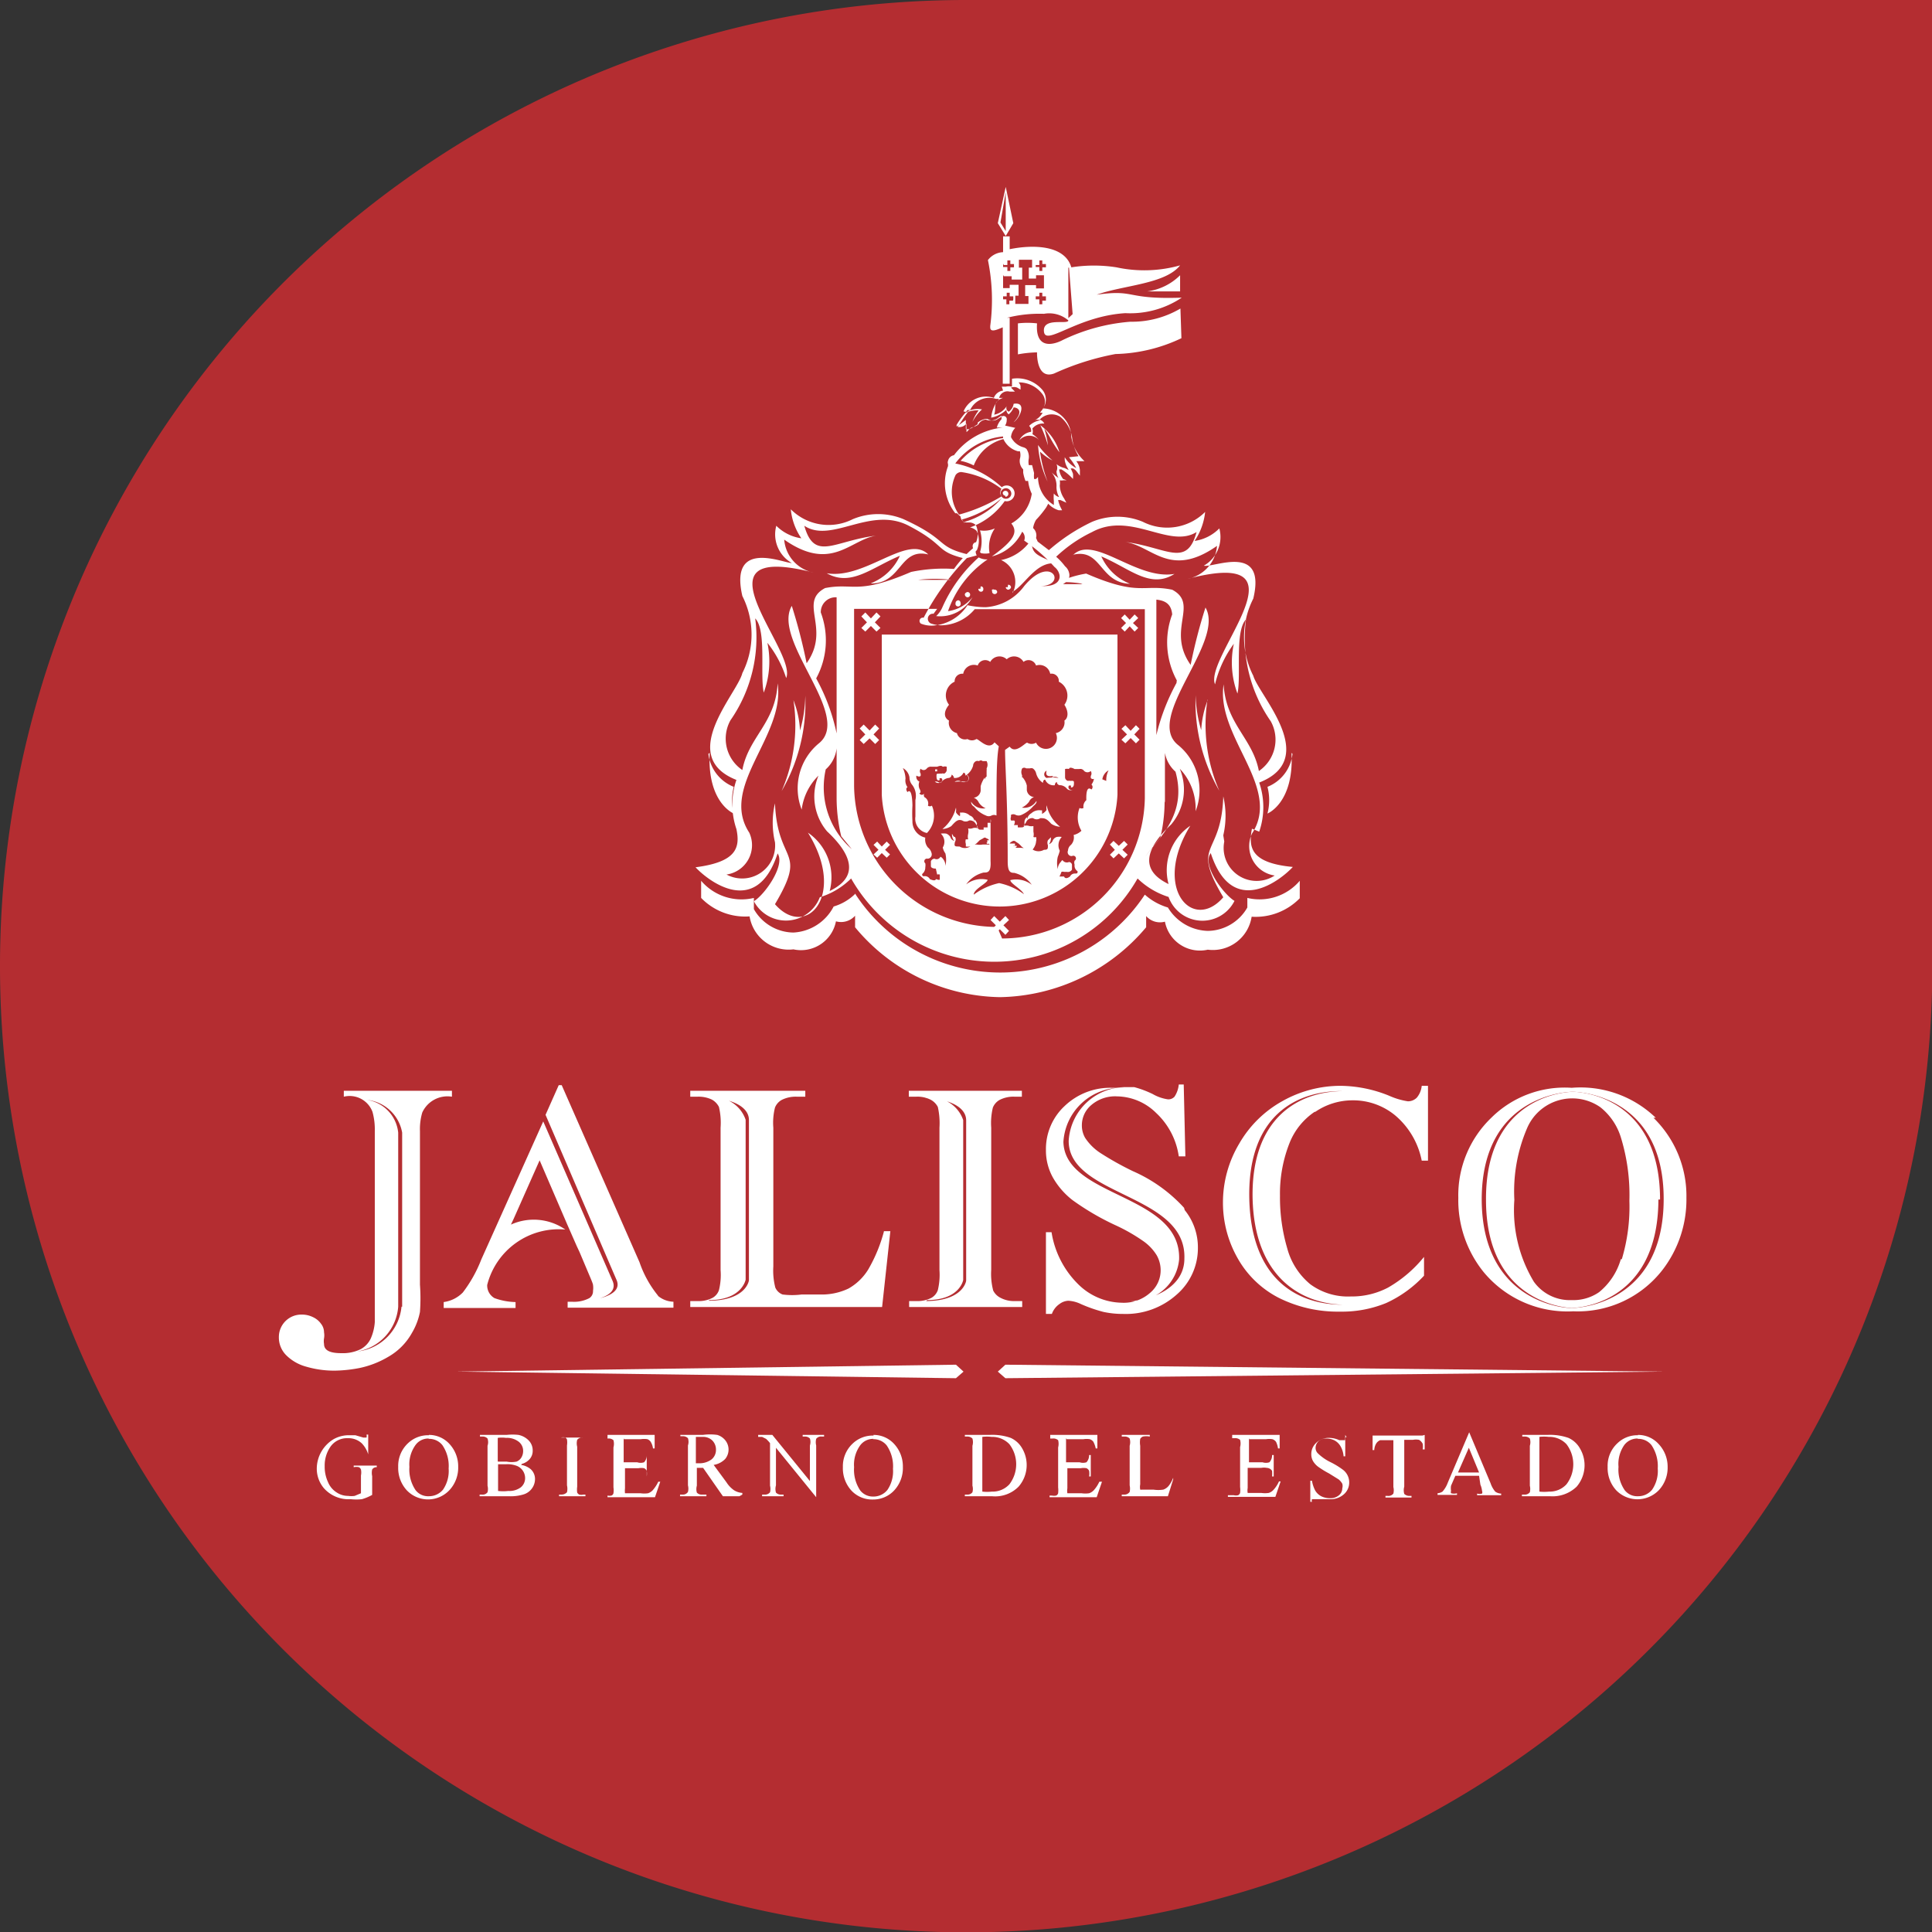 <svg id="Layer_1" data-name="Layer 1" xmlns="http://www.w3.org/2000/svg" viewBox="0 0 58.61 58.61"><rect x="0" y="0" width="58.61" height="58.61" fill="#333333" stroke="none"/><defs><style>.cls-1{fill:#b42d31;}.cls-2{fill:#fff;}</style></defs><title>jal00</title><path class="cls-1" d="M332.88,61.47a29.31,29.31,0,1,0,29.31,29.31V61.47H332.88Z" transform="translate(-303.57 -61.47)"/><polygon class="cls-2" points="29 41.81 13.84 41.61 29 41.4 29.23 41.61 29 41.81"/><polygon class="cls-2" points="30.5 41.4 50.49 41.61 30.5 41.81 30.27 41.61 30.5 41.4"/><path class="cls-2" d="M314.74,105l0,0.59h0a0.84,0.84,0,0,0-.19-0.33,0.59,0.59,0,0,0-.43-0.16,0.61,0.61,0,0,0-.54.28,1,1,0,0,0-.16.57,1.1,1.1,0,0,0,.1.48,0.67,0.67,0,0,0,.27.32,0.62,0.62,0,0,0,.34.1,0.72,0.72,0,0,0,.2,0l0.19-.08v-0.54a0.45,0.45,0,0,0,0-.18,0.13,0.13,0,0,0-.06-0.07,0.36,0.36,0,0,0-.16,0v-0.05H315v0.05h0a0.15,0.15,0,0,0-.14.07,0.47,0.47,0,0,0,0,.2v0.57a1.5,1.5,0,0,1-.31.13,1.54,1.54,0,0,1-.34,0,1,1,0,0,1-.82-0.34,0.92,0.92,0,0,1-.21-0.6,1.05,1.05,0,0,1,.51-0.88,0.93,0.93,0,0,1,.48-0.12l0.18,0,0.24,0.07,0.1,0a0.05,0.05,0,0,0,0,0,0.24,0.24,0,0,0,0-.09h0.05Z" transform="translate(-303.57 -61.47)"/><path class="cls-2" d="M316.58,105a0.84,0.84,0,0,1,.63.28,1,1,0,0,1,.26.69,1,1,0,0,1-.27.71,0.89,0.89,0,0,1-1.29,0,1,1,0,0,1-.26-0.71,0.94,0.94,0,0,1,.3-0.72,0.88,0.88,0,0,1,.63-0.24m0,0.1a0.48,0.48,0,0,0-.4.19,1,1,0,0,0-.19.67,1.12,1.12,0,0,0,.19.71,0.48,0.48,0,0,0,.4.18,0.55,0.55,0,0,0,.43-0.2,1,1,0,0,0,.17-0.64,1.12,1.12,0,0,0-.19-0.71,0.51,0.51,0,0,0-.42-0.19" transform="translate(-303.57 -61.47)"/><path class="cls-2" d="M319.38,105.91a0.6,0.6,0,0,1,.29.13,0.4,0.4,0,0,1,.13.31,0.48,0.48,0,0,1-.09.27,0.49,0.49,0,0,1-.24.18,1.33,1.33,0,0,1-.47.06h-0.88v-0.05h0.07a0.18,0.18,0,0,0,.17-0.07,0.41,0.41,0,0,0,0-.2v-1.21a0.34,0.34,0,0,0,0-.22,0.2,0.2,0,0,0-.16-0.06h-0.07V105h0.81a1.59,1.59,0,0,1,.36,0,0.6,0.6,0,0,1,.32.18,0.43,0.43,0,0,1,.11.29,0.38,0.38,0,0,1-.08.25,0.48,0.48,0,0,1-.25.16m-0.72-.07,0.12,0h0.14a0.78,0.78,0,0,0,.3,0,0.3,0.3,0,0,0,.15-0.13,0.38,0.38,0,0,0,.05-0.19,0.35,0.35,0,0,0-.13-0.28,0.58,0.58,0,0,0-.39-0.12,0.91,0.91,0,0,0-.25,0v0.71Zm0,0.89a1.26,1.26,0,0,0,.31,0,0.58,0.58,0,0,0,.38-0.11,0.36,0.36,0,0,0,.13-0.28,0.4,0.4,0,0,0-.06-0.21,0.4,0.4,0,0,0-.19-0.16,0.79,0.79,0,0,0-.33-0.05h-0.24v0.76Z" transform="translate(-303.57 -61.47)"/><path class="cls-2" d="M321.33,106.81v0.05h-0.8v-0.05h0.07a0.22,0.22,0,0,0,.17-0.07,0.46,0.46,0,0,0,0-.21v-1.21a0.57,0.57,0,0,0,0-.18,0.12,0.12,0,0,0-.05-0.06,0.27,0.27,0,0,0-.13,0h-0.07v0h0.8v0h-0.07a0.19,0.19,0,0,0-.17.07,0.41,0.41,0,0,0,0,.21v1.21a0.65,0.65,0,0,0,0,.18,0.16,0.16,0,0,0,.06.06,0.27,0.27,0,0,0,.13,0h0.07Z" transform="translate(-303.57 -61.47)"/><path class="cls-2" d="M322.49,105.1v0.73h0.41a0.33,0.33,0,0,0,.21,0,0.31,0.31,0,0,0,.08-0.22h0v0.65h0a0.61,0.61,0,0,0,0-.17,0.17,0.17,0,0,0-.08-0.08,0.47,0.47,0,0,0-.17,0h-0.41v0.61a0.71,0.71,0,0,0,0,.15l0,0,0.1,0H323a0.81,0.81,0,0,0,.23,0,0.35,0.35,0,0,0,.14-0.09,1.11,1.11,0,0,0,.17-0.26h0.06l-0.16.47H322v-0.05H322a0.27,0.27,0,0,0,.12,0,0.1,0.1,0,0,0,.06-0.07,0.6,0.6,0,0,0,0-.18v-1.21a0.42,0.42,0,0,0,0-.22,0.22,0.22,0,0,0-.17-0.05H322V105h1.43l0,0.41h-0.05a0.53,0.53,0,0,0-.07-0.2,0.21,0.21,0,0,0-.1-0.08,0.63,0.63,0,0,0-.2,0h-0.51Z" transform="translate(-303.57 -61.47)"/><path class="cls-2" d="M326,106.86h-0.5L324.9,106h-0.19v0.54a0.38,0.38,0,0,0,0,.21,0.19,0.19,0,0,0,.16.06H325v0.05h-0.8v-0.05h0.07a0.18,0.18,0,0,0,.17-0.08,0.41,0.41,0,0,0,0-.2v-1.21a0.36,0.36,0,0,0,0-.22,0.21,0.21,0,0,0-.16-0.06h-0.07V105h0.68a1.61,1.61,0,0,1,.44,0,0.5,0.5,0,0,1,.24.16,0.45,0.45,0,0,1,0,.57,0.63,0.63,0,0,1-.35.18l0.39,0.53a0.83,0.83,0,0,0,.23.24,0.54,0.54,0,0,0,.25.08v0.05Zm-1.32-1h0.08a0.61,0.61,0,0,0,.4-0.12,0.37,0.37,0,0,0,.13-0.29,0.39,0.39,0,0,0-.11-0.28,0.4,0.4,0,0,0-.29-0.11l-0.21,0v0.77Z" transform="translate(-303.57 -61.47)"/><path class="cls-2" d="M326.47,105H327l1.14,1.4v-1.08a0.35,0.35,0,0,0,0-.21,0.2,0.2,0,0,0-.16-0.06h-0.06V105h0.65v0.05h-0.07a0.18,0.18,0,0,0-.17.07,0.42,0.42,0,0,0,0,.2v1.57h0l-1.22-1.5v1.14a0.39,0.39,0,0,0,0,.22,0.2,0.2,0,0,0,.16.06h0.07v0.05h-0.65v-0.05h0.07a0.19,0.19,0,0,0,.17-0.07,0.41,0.41,0,0,0,0-.2v-1.29a1,1,0,0,0-.12-0.13l-0.12-.06h-0.12V105Z" transform="translate(-303.57 -61.47)"/><path class="cls-2" d="M330.07,105a0.84,0.84,0,0,1,.63.28,1,1,0,0,1,.26.69,1,1,0,0,1-.26.71,0.87,0.87,0,0,1-.65.28,0.86,0.86,0,0,1-.65-0.27,1,1,0,0,1-.26-0.71,0.94,0.94,0,0,1,.3-0.72,0.88,0.88,0,0,1,.63-0.24m0,0.1a0.49,0.49,0,0,0-.4.19,1,1,0,0,0-.19.67,1.12,1.12,0,0,0,.19.71,0.49,0.49,0,0,0,.39.18,0.54,0.54,0,0,0,.43-0.2,1,1,0,0,0,.17-0.64,1.12,1.12,0,0,0-.19-0.71,0.51,0.51,0,0,0-.42-0.19" transform="translate(-303.57 -61.47)"/><path class="cls-2" d="M332.84,106.86v-0.05h0.07a0.18,0.18,0,0,0,.16-0.07,0.37,0.37,0,0,0,0-.2v-1.21a0.39,0.39,0,0,0,0-.22,0.21,0.21,0,0,0-.16-0.06h-0.07V105h0.75a1.68,1.68,0,0,1,.64.09,0.76,0.76,0,0,1,.35.32,1,1,0,0,1-.11,1.16,1,1,0,0,1-.81.29h-0.83Zm0.53-.14a1.32,1.32,0,0,0,.29,0,0.69,0.69,0,0,0,.53-0.22,1,1,0,0,0,0-1.22,0.72,0.72,0,0,0-.54-0.22,1.14,1.14,0,0,0-.28,0v1.58Z" transform="translate(-303.57 -61.47)"/><path class="cls-2" d="M335.91,105.1v0.73h0.41a0.34,0.34,0,0,0,.21,0,0.32,0.32,0,0,0,.08-0.22h0.05v0.65h-0.05a0.5,0.5,0,0,0,0-.17,0.16,0.16,0,0,0-.08-0.08,0.45,0.45,0,0,0-.17,0h-0.41v0.61a0.47,0.47,0,0,0,0,.15l0,0,0.11,0h0.32a0.79,0.79,0,0,0,.23,0,0.35,0.35,0,0,0,.14-0.09,1,1,0,0,0,.17-0.26H337l-0.16.47h-1.43v-0.05h0.07a0.29,0.29,0,0,0,.13,0,0.11,0.11,0,0,0,.06-0.07,0.81,0.81,0,0,0,0-.18v-1.21a0.44,0.44,0,0,0,0-.22,0.22,0.22,0,0,0-.17-0.05h-0.07V105h1.43l0,0.41h-0.05a0.74,0.74,0,0,0-.07-0.2,0.22,0.22,0,0,0-.11-0.08,0.59,0.59,0,0,0-.19,0h-0.51Z" transform="translate(-303.57 -61.47)"/><path class="cls-2" d="M339.16,106.35h0l-0.16.51H337.6v-0.05h0.07a0.19,0.19,0,0,0,.17-0.08,0.47,0.47,0,0,0,0-.2v-1.2a0.39,0.39,0,0,0,0-.22,0.2,0.2,0,0,0-.16-0.06H337.6V105h0.85v0.05a0.54,0.54,0,0,0-.21,0,0.18,0.18,0,0,0-.08.07,0.65,0.65,0,0,0,0,.21v1.17a0.42,0.42,0,0,0,0,.16,0.11,0.11,0,0,0,.05,0l0.21,0h0.14a1,1,0,0,0,.3,0,0.37,0.37,0,0,0,.16-0.11,0.9,0.9,0,0,0,.14-0.25" transform="translate(-303.57 -61.47)"/><path class="cls-2" d="M341.46,105.1v0.73h0.41a0.33,0.33,0,0,0,.21,0,0.31,0.31,0,0,0,.08-0.22h0.05v0.65h-0.05a0.91,0.91,0,0,0,0-.17A0.2,0.2,0,0,0,342,106a0.47,0.47,0,0,0-.17,0h-0.41v0.61a0.45,0.45,0,0,0,0,.15,0.08,0.08,0,0,0,0,0l0.1,0h0.31a0.79,0.79,0,0,0,.23,0,0.32,0.32,0,0,0,.14-0.09,0.93,0.93,0,0,0,.17-0.26h0.05l-0.16.47h-1.44v-0.05H341a0.27,0.27,0,0,0,.13,0,0.12,0.12,0,0,0,.06-0.07,0.65,0.65,0,0,0,0-.18v-1.21a0.42,0.42,0,0,0,0-.22,0.22,0.22,0,0,0-.17-0.05h-0.07V105h1.44l0,0.41h-0.05a0.64,0.64,0,0,0-.06-0.2,0.22,0.22,0,0,0-.11-0.08,0.6,0.6,0,0,0-.19,0h-0.51Z" transform="translate(-303.57 -61.47)"/><path class="cls-2" d="M344.38,105v0.65h-0.05a0.72,0.72,0,0,0-.09-0.3,0.46,0.46,0,0,0-.18-0.18,0.52,0.52,0,0,0-.25-0.06,0.35,0.35,0,0,0-.24.08,0.28,0.28,0,0,0-.09.2,0.23,0.23,0,0,0,.06.16,1.47,1.47,0,0,0,.4.28,2.4,2.4,0,0,1,.36.22,0.48,0.48,0,0,1,.2.39,0.47,0.47,0,0,1-.16.36,0.6,0.6,0,0,1-.42.15h-0.15l-0.18,0-0.17,0-0.05,0a0.13,0.13,0,0,0,0,.08h-0.05v-0.64h0.05a1,1,0,0,0,.1.3,0.47,0.47,0,0,0,.18.17,0.59,0.59,0,0,0,.27.06,0.39,0.39,0,0,0,.27-0.09,0.27,0.27,0,0,0,.1-0.21,0.25,0.25,0,0,0,0-.14,0.48,0.48,0,0,0-.11-0.13l-0.29-.18a2.86,2.86,0,0,1-.34-0.21,0.6,0.6,0,0,1-.15-0.17,0.42,0.42,0,0,1-.05-0.21,0.46,0.46,0,0,1,.15-0.34,0.55,0.55,0,0,1,.39-0.15,0.76,0.76,0,0,1,.31.07l0.11,0,0.06,0a0.22,0.22,0,0,0,0-.09h0.05Z" transform="translate(-303.57 -61.47)"/><path class="cls-2" d="M346.79,105l0,0.44h-0.06a0.58,0.58,0,0,0,0-.17,0.29,0.29,0,0,0-.11-0.12,0.48,0.48,0,0,0-.19,0h-0.26v1.42a0.4,0.4,0,0,0,0,.22,0.22,0.22,0,0,0,.16.06h0.06v0.05h-0.79v-0.05h0.07a0.19,0.19,0,0,0,.17-0.07,0.43,0.43,0,0,0,0-.2v-1.42h-0.22l-0.18,0a0.26,0.26,0,0,0-.12.1,0.42,0.42,0,0,0-.06.2h-0.05l0-.44h1.51Z" transform="translate(-303.57 -61.47)"/><path class="cls-2" d="M348.44,106.24h-0.72l-0.13.3a0.46,0.46,0,0,0,0,.16,0.09,0.09,0,0,0,0,.07,0.34,0.34,0,0,0,.18,0v0.05h-0.59v-0.05a0.33,0.33,0,0,0,.15-0.05,0.83,0.83,0,0,0,.16-0.27l0.65-1.53h0l0.65,1.55a0.78,0.78,0,0,0,.14.25,0.32,0.32,0,0,0,.18.06v0.05h-0.73v-0.05a0.28,0.28,0,0,0,.15,0,0.1,0.1,0,0,0,0-.08,0.63,0.63,0,0,0-.05-0.19Zm0-.1-0.31-.75-0.33.75h0.64Z" transform="translate(-303.57 -61.47)"/><path class="cls-2" d="M349.74,106.86v-0.05h0.07a0.19,0.19,0,0,0,.17-0.07,0.44,0.44,0,0,0,0-.2v-1.21a0.38,0.38,0,0,0,0-.22,0.21,0.21,0,0,0-.16-0.06h-0.07V105h0.76a1.7,1.7,0,0,1,.64.09,0.76,0.76,0,0,1,.35.32,1,1,0,0,1-.1,1.16,1.05,1.05,0,0,1-.81.29h-0.83Zm0.53-.14a1.35,1.35,0,0,0,.29,0,0.69,0.69,0,0,0,.53-0.22,1,1,0,0,0,0-1.22,0.71,0.71,0,0,0-.54-0.22,1.17,1.17,0,0,0-.28,0v1.58Z" transform="translate(-303.57 -61.47)"/><path class="cls-2" d="M353.26,105a0.84,0.84,0,0,1,.63.28,1,1,0,0,1,.27.69,1,1,0,0,1-.27.71,0.9,0.9,0,0,1-1.29,0,1,1,0,0,1-.26-0.71,0.93,0.93,0,0,1,.3-0.72,0.87,0.87,0,0,1,.62-0.24m0,0.1a0.5,0.5,0,0,0-.41.19,1,1,0,0,0-.18.67,1.1,1.1,0,0,0,.19.71,0.48,0.48,0,0,0,.4.18,0.54,0.54,0,0,0,.43-0.2,1,1,0,0,0,.17-0.64,1.14,1.14,0,0,0-.19-0.71,0.51,0.51,0,0,0-.42-0.19" transform="translate(-303.57 -61.47)"/><path class="cls-2" d="M314,94.56v0.18a0.74,0.74,0,0,1,.87.46,2,2,0,0,1,.07.58v5.06c0,0.32,0,.56,0,0.74a1.51,1.51,0,0,1-.12.49,0.71,0.71,0,0,1-.31.33,1.23,1.23,0,0,1-.59.12c-0.35,0-.52-0.09-0.52-0.28a0.5,0.5,0,0,1,0-.17,0.51,0.51,0,0,0,0-.18,0.42,0.42,0,0,0-.09-0.26,0.61,0.61,0,0,0-.24-0.2,0.75,0.75,0,0,0-.34-0.08,0.68,0.68,0,0,0-.7.68,0.76,0.76,0,0,0,.22.55,1.36,1.36,0,0,0,.61.35,3,3,0,0,0,.89.12,4.24,4.24,0,0,0,.73-0.08,2.85,2.85,0,0,0,.87-0.34,1.89,1.89,0,0,0,.72-0.73,2,2,0,0,0,.24-0.63,5.74,5.74,0,0,0,0-.83V95.78a1.77,1.77,0,0,1,.07-0.56,0.84,0.84,0,0,1,.9-0.48V94.56H314Zm1.75,6.55a1.51,1.51,0,0,1-1.35,1.36h0a1.49,1.49,0,0,0,1.25-1.36V95.83a1.12,1.12,0,0,0-1-1l-0.05,0a1.21,1.21,0,0,1,1.17,1v5.28Z" transform="translate(-303.57 -61.47)"/><path class="cls-2" d="M323.52,100.76a3.29,3.29,0,0,1-.55-1l-2.36-5.37h-0.09l-0.4.9,2.15,5c0.25,0.55-.9.63-0.9,0.63l0.11,0c0.32-.05.85-0.2,0.67-0.6l-2.1-4.83-1.88,4.19a4.06,4.06,0,0,1-.56,1,1,1,0,0,1-.58.29v0.18h2.18v-0.18a2,2,0,0,1-.64-0.12,0.44,0.44,0,0,1-.22-0.4,2.24,2.24,0,0,1,2.37-1.68,1.68,1.68,0,0,0-1.65-.15l0.08-.17,0.79-1.78,0.84,1.95,0.29,0.66,0.08,0.17,0.27,0.64c0.09,0.21.14,0.33,0.14,0.36a0.61,0.61,0,0,1,0,.18,0.25,0.25,0,0,1-.11.22,1,1,0,0,1-.53.11h-0.13v0.18H324v-0.18a0.77,0.77,0,0,1-.46-0.17" transform="translate(-303.57 -61.47)"/><path class="cls-2" d="M330.39,98.81a4.67,4.67,0,0,1-.48,1.17,1.66,1.66,0,0,1-.6.58,1.88,1.88,0,0,1-.87.18h-0.55a2.26,2.26,0,0,1-.58,0,0.39,0.39,0,0,1-.22-0.21,2.06,2.06,0,0,1-.06-0.64V95.68a1.89,1.89,0,0,1,.05-0.61,0.46,0.46,0,0,1,.2-0.23,0.93,0.93,0,0,1,.46-0.1H328V94.56h-3.49v0.18h0.22a0.93,0.93,0,0,1,.44.09,0.53,0.53,0,0,1,.21.22,2.1,2.1,0,0,1,.05.63V100a1.92,1.92,0,0,1-.05.61,0.43,0.43,0,0,1-.19.23,0.92,0.92,0,0,1-.46.1h-0.22v0.18h5.82l0.25-2.3h-0.2Zm-5.31,2.1h0c1,0,1.11-.62,1.11-0.62s0-4.09,0-4.85a1,1,0,0,0-1.08-.67l-0.08,0c0.5,0,1.27.18,1.26,0.69,0,0.76,0,4.85,0,4.85s-0.07.61-1.21,0.62" transform="translate(-303.57 -61.47)"/><path class="cls-2" d="M333.69,95.07a0.47,0.47,0,0,1,.2-0.23,0.91,0.91,0,0,1,.46-0.1h0.22V94.56h-3.43v0.18h0.22a0.89,0.89,0,0,1,.44.09,0.52,0.52,0,0,1,.22.22,2.23,2.23,0,0,1,.05.63V100a2,2,0,0,1-.05.61,0.44,0.44,0,0,1-.19.23,0.93,0.93,0,0,1-.46.1h-0.22v0.18h3.43v-0.18h-0.22a0.87,0.87,0,0,1-.44-0.1,0.49,0.49,0,0,1-.22-0.22,2,2,0,0,1-.06-0.63V95.68a2,2,0,0,1,.05-0.61m-2,5.84h0c1,0,1.1-.61,1.1-0.61s0-4.09,0-4.85a1,1,0,0,0-1.08-.67l-0.09,0c0.5,0,1.27.18,1.26,0.69,0,0.76,0,4.85,0,4.85s-0.07.61-1.21,0.62" transform="translate(-303.57 -61.47)"/><path class="cls-2" d="M339.49,98.11A4.59,4.59,0,0,0,337.94,97a9.2,9.2,0,0,1-1-.56,1.6,1.6,0,0,1-.45-0.45,0.75,0.75,0,0,1-.1-0.39,0.8,0.8,0,0,1,.29-0.61,1.11,1.11,0,0,1,.78-0.26,1.72,1.72,0,0,1,1.18.5,2.23,2.23,0,0,1,.69,1.32h0.2l-0.05-2.18h-0.15a0.81,0.81,0,0,1-.13.37,0.25,0.25,0,0,1-.2.08,1.29,1.29,0,0,1-.46-0.16,3.11,3.11,0,0,0-.56-0.21l-0.22,0a1.73,1.73,0,0,0-1.77,1.63c0,1.69,3.58,1.6,3.51,3.57,0,1-1.24,1.31-1.74,1.29l0.23,0H338a1.39,1.39,0,0,0,1.34-1.26c0.07-2-3.47-1.87-3.51-3.57a1.75,1.75,0,0,1,1.85-1.64l-0.36,0a2,2,0,0,0-1.45.55,1.78,1.78,0,0,0-.57,1.33,1.69,1.69,0,0,0,.21.84,2.32,2.32,0,0,0,.6.69,7.85,7.85,0,0,0,1.28.75,5.38,5.38,0,0,1,.89.51,1.45,1.45,0,0,1,.38.41,0.92,0.92,0,0,1,.12.45,0.89,0.89,0,0,1-.32.69,1.2,1.2,0,0,1-.86.3,1.92,1.92,0,0,1-1.31-.55,2.83,2.83,0,0,1-.82-1.59H335.3v2.48h0.18a0.61,0.61,0,0,1,.23-0.3,0.48,0.48,0,0,1,.27-0.1,1,1,0,0,1,.38.1,4.44,4.44,0,0,0,.69.24,2.79,2.79,0,0,0,.59.06,2.31,2.31,0,0,0,1.63-.59,1.86,1.86,0,0,0,.64-1.41,1.79,1.79,0,0,0-.4-1.15" transform="translate(-303.57 -61.47)"/><path class="cls-2" d="M353.8,95.38a3.29,3.29,0,0,0-2.55-.91,3.16,3.16,0,0,0-2.44.91,3.26,3.26,0,0,0-1,2.43,3.47,3.47,0,0,0,.76,2.24,3.3,3.3,0,0,0,2.73,1.2A3.25,3.25,0,0,0,354,100a3.5,3.5,0,0,0,.73-2.19,3.31,3.31,0,0,0-1-2.43m-2.5,5.77h0c-0.35,0-2.7-.27-2.71-3.29,0-3.27,2.76-3.27,2.76-3.27s2.77,0,2.76,3.27-2.76,3.29-2.76,3.29" transform="translate(-303.57 -61.47)"/><path class="cls-2" d="M353.93,97.86c0-3.27-2.64-3.27-2.64-3.27s-2.66,0-2.64,3.28c0,3,2.24,3.26,2.59,3.28h0s2.63,0,2.64-3.29m-1.14,1.81a2,2,0,0,1-.66,1,1.37,1.37,0,0,1-.83.24,1.34,1.34,0,0,1-1.15-.56,4.21,4.21,0,0,1-.59-2.48,4.86,4.86,0,0,1,.38-2.16,1.49,1.49,0,0,1,2.23-.65,1.87,1.87,0,0,1,.62.91A5.94,5.94,0,0,1,353,97.9a5.54,5.54,0,0,1-.23,1.77" transform="translate(-303.57 -61.47)"/><path class="cls-2" d="M343.47,95.2a2,2,0,0,1,1.13-.35,2,2,0,0,1,1.31.47,2.4,2.4,0,0,1,.79,1.36h0.19V94.41H346.7a0.66,0.66,0,0,1-.15.36,0.38,0.38,0,0,1-.27.11,2.23,2.23,0,0,1-.57-0.17,4,4,0,0,0-1.46-.3,3.59,3.59,0,0,0-1.77.46,3.43,3.43,0,0,0-1.32,1.3,3.48,3.48,0,0,0-.49,1.78,3.4,3.4,0,0,0,.44,1.68,3,3,0,0,0,1.25,1.21,4,4,0,0,0,1.86.42,3.53,3.53,0,0,0,1.4-.26,3.62,3.62,0,0,0,1.15-.83V99.6a3.9,3.9,0,0,1-1.09.93,2.36,2.36,0,0,1-1.13.27,1.93,1.93,0,0,1-1.23-.37,2.12,2.12,0,0,1-.7-1.09,5.5,5.5,0,0,1-.22-1.6,4.17,4.17,0,0,1,.3-1.62,2.05,2.05,0,0,1,.75-0.92m-1.88,2.64c0.06,2.32,1.41,3.17,2.74,3.21-1.38,0-2.77-.76-2.84-3.18-0.07-2.6,1.48-3.33,2.87-3.3-1.34,0-2.83.78-2.77,3.28" transform="translate(-303.57 -61.47)"/><path class="cls-2" d="M334.08,67.14l-0.24,1.1,0.24,0.39,0.23-.39Zm0,1.34-0.16-.26,0.16-.92,0,0.93Z" transform="translate(-303.57 -61.47)"/><polygon class="cls-2" points="34.12 19.16 34.27 19 34.42 19.16 34.53 19.05 34.37 18.9 34.53 18.75 34.42 18.64 34.27 18.8 34.12 18.64 34.01 18.75 34.16 18.9 34.01 19.05 34.12 19.16"/><polygon class="cls-2" points="34.46 22 34.3 22.17 34.14 22 34.02 22.11 34.19 22.28 34.02 22.44 34.14 22.55 34.3 22.39 34.46 22.55 34.57 22.44 34.41 22.28 34.57 22.11 34.46 22"/><polygon class="cls-2" points="26.25 19.16 26.42 18.99 26.59 19.16 26.71 19.05 26.54 18.88 26.71 18.7 26.59 18.58 26.42 18.76 26.25 18.58 26.13 18.7 26.3 18.88 26.13 19.05 26.25 19.16"/><polygon class="cls-2" points="26.67 22.45 26.5 22.28 26.67 22.1 26.55 21.98 26.38 22.16 26.2 21.98 26.08 22.1 26.25 22.28 26.08 22.45 26.2 22.57 26.38 22.4 26.55 22.57 26.67 22.45"/><polygon class="cls-2" points="26.9 25.53 26.75 25.68 26.61 25.53 26.5 25.63 26.65 25.78 26.5 25.92 26.61 26.02 26.75 25.88 26.9 26.02 27 25.92 26.85 25.78 27 25.63 26.9 25.53"/><polygon class="cls-2" points="34.1 25.51 33.94 25.66 33.78 25.51 33.67 25.62 33.82 25.78 33.67 25.93 33.78 26.04 33.94 25.89 34.1 26.04 34.21 25.93 34.05 25.78 34.21 25.62 34.1 25.51"/><polygon class="cls-2" points="30.5 27.79 30.33 27.96 30.16 27.79 30.05 27.91 30.21 28.07 30.05 28.24 30.16 28.36 30.33 28.19 30.5 28.36 30.61 28.24 30.44 28.07 30.61 27.91 30.5 27.79"/><path class="cls-2" d="M334.29,79.42c0.39-.21.75-1,1.39-0.84-0.76-.29-0.8-0.33-0.82-0.75a1.43,1.43,0,0,1-.92.63,0.73,0.73,0,0,1,.35,1" transform="translate(-303.57 -61.47)"/><path class="cls-2" d="M333.07,79.59a1.14,1.14,0,0,1-.74.42,3.13,3.13,0,0,1,1.2-1.57,0.5,0.5,0,0,1-.27-0.06,4.43,4.43,0,0,0-1.1,1.51,0.8,0.8,0,0,1-.19.27,1.12,1.12,0,0,0,1.1-.57" transform="translate(-303.57 -61.47)"/><path class="cls-2" d="M333.33,78.25a0.6,0.6,0,0,0,.26,0,1,1,0,0,1,.16-0.75,0.8,0.8,0,0,1-.45.06,1.14,1.14,0,0,1,0,.66" transform="translate(-303.57 -61.47)"/><path class="cls-2" d="M332.84,79.5v0a0.09,0.09,0,0,0,.08.09,0.08,0.08,0,0,0,.08-0.09,0.08,0.08,0,0,0-.08-0.07,0.11,0.11,0,0,0-.08.06" transform="translate(-303.57 -61.47)"/><path class="cls-2" d="M332.56,79.76v0a0.08,0.08,0,1,0,.15,0,0.08,0.08,0,0,0-.07-0.08,0.1,0.1,0,0,0-.08.06" transform="translate(-303.57 -61.47)"/><path class="cls-2" d="M333.31,79.34a0.05,0.05,0,0,0-.06,0,0.05,0.05,0,0,0,0,0,0.08,0.08,0,0,0,.07.08,0.07,0.07,0,0,0,.08-0.08,0.07,0.07,0,0,0-.08-0.08" transform="translate(-303.57 -61.47)"/><path class="cls-2" d="M333.67,79.44v0a0.08,0.08,0,0,0,.15,0,0.07,0.07,0,0,0-.08-0.08,0.09,0.09,0,0,0-.08,0" transform="translate(-303.57 -61.47)"/><path class="cls-2" d="M334.14,79.29a0.05,0.05,0,0,0-.06,0,0.07,0.07,0,0,0,0,0,0.09,0.09,0,0,0,.07.07,0.1,0.1,0,0,0,.09-0.07,0.08,0.08,0,0,0-.09-0.08" transform="translate(-303.57 -61.47)"/><path class="cls-2" d="M334.07,76.54a0.09,0.09,0,0,0,0-.18,0.08,0.08,0,0,0-.08.06v0a0.09,0.09,0,0,0,.08.09" transform="translate(-303.57 -61.47)"/><path class="cls-2" d="M335.12,75.17a1.64,1.64,0,0,0,.38.27,2.63,2.63,0,0,1-.44-0.47,3.09,3.09,0,0,0,.29,1.11,4.18,4.18,0,0,1-.23-0.91" transform="translate(-303.57 -61.47)"/><path class="cls-2" d="M335.25,74.48c0.14,0.14.19,0.36,0.46,0.71a1.58,1.58,0,0,0-.58-0.82,3.74,3.74,0,0,1,.23.61,2.37,2.37,0,0,0-.11-0.5" transform="translate(-303.57 -61.47)"/><path class="cls-2" d="M336.12,78.3c0.87-.21.8,0.85,1.73,0.88a1.6,1.6,0,0,1-.87-0.83c0.86,0.36,1.48,1,2.22.53-1.16.2-2.45-1.21-3.08-.57" transform="translate(-303.57 -61.47)"/><path class="cls-2" d="M340.21,82.7a3,3,0,0,0-.2.92,4.09,4.09,0,0,1-.17-1.06,5.4,5.4,0,0,0,.72,2.9,5,5,0,0,1-.36-2.76" transform="translate(-303.57 -61.47)"/><path class="cls-2" d="M341.77,86.7a2.29,2.29,0,0,0,0-1.49c1.86-.73,0-2.63-0.18-3.24a2.58,2.58,0,0,1,0-2.34c0.41-1.71-1.23-.92-1.5-1a1,1,0,0,0,.47-1.13,1.32,1.32,0,0,1-.75.38,1.94,1.94,0,0,0,.32-0.88,1.63,1.63,0,0,1-1.89.3,2,2,0,0,0-1.54,0,5.64,5.64,0,0,0-1.31.86l-0.34-.26L335,77.79a0.3,0.3,0,0,0-.09-0.3,0.72,0.72,0,0,1,.09-0.25,3.06,3.06,0,0,0,.31-0.38l0.06-.11a0.7,0.7,0,0,0,.32.2l0.1,0-0.05-.1a1,1,0,0,1-.07-0.21l0.07,0,0.18,0.08-0.07-.13a0.75,0.75,0,0,1-.13-0.39V76.2a0.56,0.56,0,0,0,0-.16,0.28,0.28,0,0,0,.11,0h0.1L335.82,76a0.61,0.61,0,0,1-.12-0.29v0l0.07,0a1.63,1.63,0,0,1,.35.29,0.82,0.82,0,0,0,0-.16,1.25,1.25,0,0,0-.07-0.16l0.07,0a0.32,0.32,0,0,1,.11.09l0.1,0.13,0-.17a0.5,0.5,0,0,0-.11-0.27l0.12,0,0.13,0a1.28,1.28,0,0,1-.4-0.73,0.88,0.88,0,0,0-.86-0.87,0.46,0.46,0,0,0,0-.54,1,1,0,0,0-.94-0.36V73.2h0a0.42,0.42,0,0,0-.19,0l-0.12,0L334,73.32h0a0.34,0.34,0,0,0-.28.22h0a0.74,0.74,0,0,0-.92.41l0,0,0,0a0.22,0.22,0,0,0,.15,0,2.89,2.89,0,0,0-.2.28l-0.13.19,0,0a0.27,0.27,0,0,0,.27-0.1,0.35,0.35,0,0,0,0,.12,0.13,0.13,0,0,0,0,.06l0,0.08,0.06-.06a0.21,0.21,0,0,1,.13-0.09,0.6,0.6,0,0,0,.17-0.08l0,0,0,0.08,0-.08a0.27,0.27,0,0,1,.23-0.15h0a0.37,0.37,0,0,0,.38-0.06l0.09-.06h0a0.26,0.26,0,0,1,0,.11,0.6,0.6,0,0,0-.14.25H334a2.12,2.12,0,0,0-1.49.84,0.22,0.22,0,0,0-.18.17,0.14,0.14,0,0,0,0,.1s0,0,0,.06a1.47,1.47,0,0,0,.22,1.43h0.05l0.11,0.1a0.19,0.19,0,0,0,.2.18H333a0.28,0.28,0,0,1,.18.09,0.66,0.66,0,0,1,0,.51,0.11,0.11,0,0,0-.09.06,0.14,0.14,0,0,0,0,.12,3.45,3.45,0,0,0-.58.63,4.91,4.91,0,0,0-1.3.09c-1.65.71-1.74,0.32-2.61,0.49-0.83.44,0.19,1.22-.56,2.28a16.56,16.56,0,0,0-.45-1.74c-0.62,1.06,1.88,3.35.81,4.18a1.77,1.77,0,0,0-.51,2A1.75,1.75,0,0,1,328.4,85a1.64,1.64,0,0,0,.26,1.69c1.24,1.16.44,1.63,0.08,1.81a1.64,1.64,0,0,0-.66-1.77c1.19,1.91-.06,3.25-1,2.17,1-1.69.08-1.19,0-3.06a2.58,2.58,0,0,0,0,1.18A1,1,0,0,1,325.61,88a0.9,0.9,0,0,0,.69-1.27c-0.92-1.41,1.1-2.93.86-4.53-0.06,1.21-.88,1.62-1.07,2.63a1.15,1.15,0,0,1-.36-1.51,4.4,4.4,0,0,0,.75-3.09c0.35,0.36.14,1.72,0.26,2.25a2.74,2.74,0,0,0,.11-1.51,3.39,3.39,0,0,1,.57,1.07c0.35-.83-3-4.18.83-3.2a1.11,1.11,0,0,1-.89-1c1.43,1,2,0,2.79-.12-1.27.15-1.87,0.8-2.18-.3,0.83,0.55,2-.61,3.17,0s0.77,0.77,1.72,1l0.12-.12c-1.06-.25-0.58-0.43-2-1.08a2,2,0,0,0-1.54,0,1.62,1.62,0,0,1-1.88-.3,1.87,1.87,0,0,0,.32.88,1.34,1.34,0,0,1-.76-0.38,1,1,0,0,0,.47,1.13c-0.27,0-1.9-.74-1.5,1a2.59,2.59,0,0,1,0,2.34c-0.15.62-2,2.52-.18,3.24a2.31,2.31,0,0,0,0,1.49c0.12,0.57,0,1-1.24,1.16,0.36,0.39,1.84,1.57,2.49-.42,0.24,0.36-.39,1.25-0.72,1.45a1.1,1.1,0,0,0,2-.12,2.31,2.31,0,0,0,.95-0.57,5,5,0,0,0,8.69,0,2.38,2.38,0,0,0,.94.56,1.09,1.09,0,0,0,2,.12c-0.33-.2-1-1.09-0.72-1.45,0.65,2,2.13.81,2.49,0.42-1.28-.12-1.35-0.59-1.24-1.16m-7.49-12.23a0.3,0.3,0,0,0,.05-0.17,0.1,0.1,0,0,0-.17-0.09l-0.1.06a0.27,0.27,0,0,1-.31,0h-0.07a0.53,0.53,0,0,0-.23.11V74.34l-0.08.05a0.55,0.55,0,0,1-.2.1l-0.08,0,0-.09a0.31,0.31,0,0,0,0-.09v-0.1l-0.19.14-0.09.06,0-.05a2.41,2.41,0,0,1,.26-0.36h0a0.83,0.83,0,0,1,.41-0.08,1.32,1.32,0,0,0-.19.35,1.37,1.37,0,0,1,.29-0.38,0.7,0.7,0,0,0-.51.1l0.07-.08H333a0.64,0.64,0,0,1,.78-0.34l0.1,0h0a1,1,0,0,0-.24.57,0.9,0.9,0,0,0,.46-0.24,0.17,0.17,0,0,0,.07.14,0.54,0.54,0,0,0,.15-0.21c0.11,0,.33.1,0,0.45,0.2-.14.41-0.63,0-0.56a0.35,0.35,0,0,1-.15.24,0.13,0.13,0,0,1-.06-0.17,0.58,0.58,0,0,1-.38.26c0.08-.24-0.07-0.39.27-0.51h-0.12v0a0.26,0.26,0,0,1,.32-0.19l0.16,0-0.12-.12,0,0a0.25,0.25,0,0,1,.19,0l0.1,0.06,0-.11a0.27,0.27,0,0,0-.06-0.11,0.89,0.89,0,0,1,.71.34,0.39,0.39,0,0,1,0,.5l-0.06.08h0.08a0.56,0.56,0,0,1-.24.23,0.22,0.22,0,0,1,.17,0,0.62,0.62,0,0,0-.34.17,0.2,0.2,0,0,1,.06.18,0.47,0.47,0,0,0-.36.26,0.4,0.4,0,0,1,.61,0,0.9,0.9,0,0,0-.21-0.19,0.31,0.31,0,0,0,0-.17,0.41,0.41,0,0,1,.36-0.15,0.23,0.23,0,0,0-.14-0.12,0.5,0.5,0,0,1,.62-0.09,1,1,0,0,1,.37.69,1.44,1.44,0,0,0,.19.51L336,75.34l0.09,0.12a2.12,2.12,0,0,1,.13.21l0,0a0.88,0.88,0,0,1-.35-0.33s0,0,0,.07,0.05,0.19.05,0.19l0.07,0.13-0.12-.06a0.6,0.6,0,0,1-.25-0.12,0.27,0.27,0,0,1,0,.22,0.46,0.46,0,0,0,.06.2,1.81,1.81,0,0,1-.21-0.17,0.62,0.62,0,0,1,.15.45s0,0,0,0v0a0.63,0.63,0,0,0,.08.3,0.3,0.3,0,0,1-.16-0.11,1.11,1.11,0,0,0,0,.23l0,0.12a1,1,0,0,1-.48-0.82V75.94L335,76l-0.06,0a0.91,0.91,0,0,1,0-.18l-0.06-.24-0.05,0-0.05,0h0a0.51,0.51,0,0,1,0-.2,0.43,0.43,0,0,0-.07-0.29,0.23,0.23,0,0,0-.09-0.05,0.6,0.6,0,0,1-.38-0.31,0.43,0.43,0,0,1,0,0,0.45,0.45,0,0,1,.13-0.28m-1.7,2.64a1.19,1.19,0,0,1-.11-1.21,0.21,0.21,0,0,1,.17-0.09,2.62,2.62,0,0,1,1.22.51,0.21,0.21,0,0,0,0,.23,4.94,4.94,0,0,1-1.32.56m0.21,0.26-0.09-.12a3.05,3.05,0,0,0,1.21-.65,0.08,0.08,0,0,0,0,0,2.33,2.33,0,0,1-1.16.73m1.13-.91V76.39a0.18,0.18,0,0,1,.16-0.11,0.17,0.17,0,0,1,.16.17,0.16,0.16,0,0,1-.16.15,0.15,0.15,0,0,1-.16-0.15m-0.73,1.87s-0.07-.14,0-0.15a0.71,0.71,0,0,0,0-.59,0.36,0.36,0,0,0-.21-0.11H333a2.17,2.17,0,0,0,1.05-.8,0.24,0.24,0,1,0-.09-0.42,2.92,2.92,0,0,0-1.41-.72,2.06,2.06,0,0,1,1.45-.82H334v0a0.27,0.27,0,0,0,0,.05,2.14,2.14,0,0,0-1.29.69,1.53,1.53,0,0,1,.4.14,1.31,1.31,0,0,1,.9-0.8,0.68,0.68,0,0,0,.44.37l0.06,0h0a0.41,0.41,0,0,1,0,.23,0.36,0.36,0,0,0,.1.32l0,0h0l0,0,0,0.1a1.29,1.29,0,0,0,.07.25l0,0,0,0,0.08,0h0a1.24,1.24,0,0,0,.11.39,1.24,1.24,0,0,1-.62.9c0.21,0.26.09,0.51-.59,1a1.41,1.41,0,0,0,.92-0.75,0.25,0.25,0,0,1,.06.27,5.12,5.12,0,0,1,.92.8,0.41,0.41,0,0,1,.14.2c0.05,0.14,0,.38-0.47.38h-0.11l0,0h0c0.85,0,.35-1-0.48,0a1.57,1.57,0,0,1-1.17.64,2.67,2.67,0,0,1-.55-0.06,1.35,1.35,0,0,1-1.08.62,0.88,0.88,0,0,1-.33-0.06,0.1,0.1,0,0,1,.08-0.18h0a7.69,7.69,0,0,1,1.31-1.81m6.36,3.79a6.35,6.35,0,0,0-.61,1.58V79.65h-0.33c0.4,0,.77,0,0.81.46a2.42,2.42,0,0,0,.14,2M338.91,84a0.12,0.12,0,0,1,0,0,0.12,0.12,0,0,0,0,0m0-.08v0m0-.09a0.54,0.54,0,0,1,0-.08,0.54,0.54,0,0,0,0,.08m0,0.46a0,0,0,0,0,0,0,0,0,0,0,1,0,0m0-.08a0.08,0.08,0,0,1,0,0,0.08,0.08,0,0,0,0,0m0,1.61V84.31a1,1,0,0,0,.32.57c0.36,1.28-.49,2-0.91,2.57,0.12-.17.29-0.36,0.45-0.57a4.76,4.76,0,0,0,.13-1.1m-4-6.59h0l-0.13.12,0.13-.12m0.36,0h0m1.1,0-0.13,0h-0.41l0,0,0.09-.06a3.23,3.23,0,0,1,.5.05m-0.6,0-0.05,0,0.05,0m-0.07,0h0m-0.07,0h0m-0.09,0h0m-3.16-.12,0,0h-0.86l-0.13,0a4.11,4.11,0,0,1,1,0m-3.1.53h0m-1,2.46a2.41,2.41,0,0,0,.14-2,0.45,0.45,0,0,1,.48-0.46v4.13h0a6,6,0,0,0-.62-1.67m0.29,2.76a1,1,0,0,0,.33-0.64v1.51a5,5,0,0,0,.14,1.16l0.32,0.39a2.49,2.49,0,0,1-.79-2.42m1,2.64,0,0,0,0m-0.16-.21,0,0,0,0m0,0.05,0,0,0,0m0,0,0,0,0,0m0,0.07,0,0,0,0m0.07,0.09h0m0.09,0.53h0m-0.07-.49h0m0,0h0m0,0.11h0m0,0h0m0,0h0Zm0,0h0Zm0,0.11h0Zm0,0h0Zm0,0h0Zm4.27,1.88a4.34,4.34,0,0,1-4.34-4.27V79.94H332l-0.11.15h0a0.15,0.15,0,0,0-.17.12,0.16,0.16,0,0,0,.08.17,1,1,0,0,0,.34.06,1.36,1.36,0,0,0,1-.49h5.16v5.74a4.34,4.34,0,0,1-4.33,4.25m-1.8-10.28,0,0.06,0-.06m-0.07.13,0,0.06,0-.06m6.2,7.82,0,0,0,0m0,0,0,0,0,0m0,0.06v0m0,0v0m0,0v0m0,0v0Zm0,0v0Zm0,0h0Zm0.09,0.26h0M338.15,88h0Zm0,0a0.05,0.05,0,0,0,0,0,0,0,0,0,1,0,0m0,0v0m0,0v0m0,0v0m0.09-.6,0,0,0,0m0,0,0,0,0,0m0.08-.12,0,0,0,0m2.36-.47a2.58,2.58,0,0,0,0-1.18c-0.06,1.87-1,1.37,0,3.06-0.92,1.07-2.17-.27-1-2.17a1.63,1.63,0,0,0-.66,1.77c-0.36-.18-1.16-0.65.08-1.81a1.64,1.64,0,0,0,.26-1.69,1.75,1.75,0,0,1,.48,1.29,1.77,1.77,0,0,0-.52-2c-1.07-.83,1.43-3.12.82-4.18a16.13,16.13,0,0,0-.45,1.74c-0.75-1.06.27-1.84-.56-2.28-0.88-.18-1,0.21-2.61-0.49A3.33,3.33,0,0,0,336,79a0.27,0.27,0,0,0,0-.16,0.36,0.36,0,0,0-.12-0.19l0,0a1.81,1.81,0,0,0-.27-0.29,4.26,4.26,0,0,1,1.09-.75c1.18-.64,2.34.52,3.17,0-0.3,1.1-.91.46-2.17,0.3,0.83,0.12,1.36,1.12,2.79.12a1.11,1.11,0,0,1-.89,1c3.83-1,.48,2.37.83,3.2A3.39,3.39,0,0,1,341,81a2.7,2.7,0,0,0,.11,1.51c0.12-.53-0.09-1.89.26-2.25a4.39,4.39,0,0,0,.75,3.09,1.15,1.15,0,0,1-.36,1.51c-0.19-1-1-1.42-1.07-2.63-0.24,1.6,1.78,3.12.86,4.53a0.9,0.9,0,0,0,.69,1.27A1,1,0,0,1,340.71,87" transform="translate(-303.57 -61.47)"/><path class="cls-2" d="M330,79.17c0.93,0,.86-1.09,1.73-0.88-0.63-.63-1.92.77-3.08,0.57,0.74,0.42,1.36-.17,2.22-0.53a1.61,1.61,0,0,1-.87.83" transform="translate(-303.57 -61.47)"/><path class="cls-2" d="M328,82.57a4,4,0,0,1-.16,1.06,2.91,2.91,0,0,0-.2-0.92,5,5,0,0,1-.36,2.76,5.36,5.36,0,0,0,.72-2.9" transform="translate(-303.57 -61.47)"/><path class="cls-2" d="M335.25,71.58h0" transform="translate(-303.57 -61.47)"/><path class="cls-2" d="M332,84.81s0,0,0,0,0,0,0,0l-0.06,0,0,0.06s0,0,.06,0" transform="translate(-303.57 -61.47)"/><path class="cls-2" d="M335.78,84.79s0,0-.06,0l0,0.06,0.06,0s0,0,0,0,0,0,0,0" transform="translate(-303.57 -61.47)"/><path class="cls-2" d="M337.47,80.72h-7.15v4.86a3.58,3.58,0,0,0,7.15,0V80.72Zm-2.82,7.89a1.92,1.92,0,0,0-.77-0.35,2,2,0,0,0-.77.35c0-.17.42-0.35,0.42-0.45a0.76,0.76,0,0,0-.65.14,0.91,0.91,0,0,1,.53-0.36c0.12,0,.23,0,0.21-0.35,0-.48,0-0.9,0-1.27h0a0.05,0.05,0,0,0,0,0,0.14,0.14,0,0,1,0,.11,0.73,0.73,0,0,1-.09,0s0,0.09,0,.14l-0.12,0s0,0,0,0l0,0.07-0.11,0s-0.06,0-.09-0.09a0.11,0.11,0,0,1,0-.09,0.24,0.24,0,0,0-.08-0.13,0.09,0.09,0,0,1,0,.06,0.2,0.2,0,0,0-.14-0.18,0.33,0.33,0,0,0-.24-0.09l-0.06,0a0.28,0.28,0,0,1,0,.11,0.31,0.31,0,0,1-.12-0.12,0.43,0.43,0,0,0,0-.14,1.21,1.21,0,0,1-.41.65,0.54,0.54,0,0,0,.27-0.09c0.15-.17.21-0.21,0.33-0.17a0.19,0.19,0,0,0,.21,0,0.2,0.2,0,0,1,.21.12,0.35,0.35,0,0,1,.06.12,0.24,0.24,0,0,0-.18,0,0.22,0.22,0,0,1-.12,0,0.42,0.42,0,0,1,0,.17,0.33,0.33,0,0,0,0,.16,0.15,0.15,0,0,1-.07,0,0.23,0.23,0,0,0,0,.14l0,0s0,0.09,0,.08a0.41,0.41,0,0,0,.33-0.1l0.09-.09,0.11-.06a0.06,0.06,0,0,1,.09,0l0,0a0.17,0.17,0,0,1,.09.06h-0.06s0,0,0,.07l0.06,0-0.08,0,0,0c0,0.08.07,0,.09,0.06a0.06,0.06,0,0,1,0,0l-0.09,0-0.12,0a0.53,0.53,0,0,1-.18,0,0.38,0.38,0,0,0-.2.06,0.3,0.3,0,0,1-.32,0c-0.15,0-.17,0-0.14-0.14a0.14,0.14,0,0,0,0-.15c-0.06,0-.06-0.07-0.09-0.09a0.31,0.31,0,0,0,.07.21,0.17,0.17,0,0,1-.12-0.12,0.27,0.27,0,0,0-.12-0.1,0.52,0.52,0,0,0-.17,0s0,0,0,0a0.33,0.33,0,0,1,.06.42,0.49,0.49,0,0,0,.08.18,0.84,0.84,0,0,1,0,.38,0.31,0.31,0,0,0-.07-0.21,0.2,0.2,0,0,0-.08-0.07,0.13,0.13,0,0,1-.18.06,0.12,0.12,0,0,0-.11.08v0.15s0,0.07.15,0.07L332,88a0.16,0.16,0,0,1,.08,0s0,0.09,0,.14-0.09,0-.12,0a0,0,0,0,0,0,0s0,0.08-.18,0a0.17,0.17,0,0,0-.17-0.09,0.05,0.05,0,0,1-.06-0.07,0.25,0.25,0,0,0,.09-0.2,0.34,0.34,0,0,0,0-.12,0.08,0.08,0,0,1,.07-0.14,0.13,0.13,0,0,0,.12-0.17,0.3,0.3,0,0,0-.11-0.17,0.38,0.38,0,0,1-.08-0.3,0.5,0.5,0,0,1-.39-0.5,4.19,4.19,0,0,1,0-.47s0-.57-0.15-0.41c0,0-.08-0.1,0-0.15a0.35,0.35,0,0,1-.06-0.26,0.83,0.83,0,0,0-.08-0.32,0.4,0.4,0,0,1,.2.28,0.36,0.36,0,0,0,.09.24,0.55,0.55,0,0,1,.09.45c0,0.17,0,.33,0,0.5a0.44,0.44,0,0,0,.35.5,0.75,0.75,0,0,0,.15-0.83,0.1,0.1,0,0,1-.12,0,0.22,0.22,0,0,0-.11-0.26,0.14,0.14,0,0,1,0-.12,0.08,0.08,0,0,1-.15,0s0.08,0,0-.14a0.3,0.3,0,0,1,0-.21,0.16,0.16,0,0,1-.09-0.18s0.1,0.06.13,0l0-.06a0.13,0.13,0,0,1,0-.15,0.12,0.12,0,0,0,.18,0,0.16,0.16,0,0,1,.15-0.06H332c0.15-.06.15,0,0.18,0a0.17,0.17,0,0,1,.11,0s0,0,0,0v0.11a0.14,0.14,0,0,1-.08.1,0.12,0.12,0,0,0-.08,0,0.15,0.15,0,0,0-.06,0c-0.08,0-.09,0-0.09.06s0,0.17.09,0.14a0.1,0.1,0,0,0,0-.06,0.11,0.11,0,0,1,.06,0,0.06,0.06,0,0,1,0,.1c0,0.08-.12,0-0.14,0a0,0,0,0,0-.06,0,0.15,0.15,0,0,0,.21,0,0.34,0.34,0,0,1,.21-0.11s0.08,0,.09-0.1a0.13,0.13,0,0,1,.07.1,0.29,0.29,0,0,0,.29-0.16s0.06,0,.06.09a0.53,0.53,0,0,0,.23-0.3,0.16,0.16,0,0,1,.09-0.14,0.15,0.15,0,0,1,.09,0,0.08,0.08,0,0,1,.11,0c0.1,0,.1,0,0.12,0a0.23,0.23,0,0,1,0,.22,0.14,0.14,0,0,1,0,.06V85h0a0.26,0.26,0,0,1,0,.11,0.17,0.17,0,0,0,0-.09h0a0.23,0.23,0,0,0-.06.1s0,0,0-.06a0,0,0,0,0,0,0,0.86,0.86,0,0,0-.12.26s0,0.09,0,.14a0.24,0.24,0,0,1-.21.21s0,0,0,0a0.27,0.27,0,0,1,.15.14,0.47,0.47,0,0,0,.21.18,0.43,0.43,0,0,1-.44-0.2,0.08,0.08,0,0,0,0,0,0.16,0.16,0,0,0,.09.15,0.85,0.85,0,0,0,.36.27,0.18,0.18,0,0,0,.17,0,0.17,0.17,0,0,1,.15,0,0.07,0.07,0,0,0,0,0c0-1.09,0-1.72.07-2.1l-0.13-.12c-0.18.26-.47-0.1-0.55-0.1a0.25,0.25,0,0,1-.27,0,0.25,0.25,0,0,1-.32-0.18,0.32,0.32,0,0,1-.24-0.38c-0.15-.08-0.18-0.26,0-0.48a0.46,0.46,0,0,1,.17-0.7,0.23,0.23,0,0,1,.26-0.24,0.33,0.33,0,0,1,.44-0.25,0.24,0.24,0,0,1,.38-0.11,0.32,0.32,0,0,1,.5-0.08,0.33,0.33,0,0,1,.51.08,0.24,0.24,0,0,1,.38.11,0.33,0.33,0,0,1,.43.25,0.22,0.22,0,0,1,.26.24,0.47,0.47,0,0,1,.17.7c0.14,0.22.11,0.41,0,.48a0.33,0.33,0,0,1-.26.38A0.25,0.25,0,0,1,335,84a0.26,0.26,0,0,1-.27,0c-0.06,0-.36.36-0.53,0.12l-0.14.1c0,0.51.08,1.49,0.08,3.38,0,0.32.08,0.35,0.2,0.35a0.92,0.92,0,0,1,.53.36,0.77,0.77,0,0,0-.65-0.14c0,0.11.38,0.29,0.42,0.45m0.83-3.55a0.18,0.18,0,0,1,.21,0,1.36,1.36,0,0,0-.36,0,0.12,0.12,0,0,1,0-.22c-0.06.22,0.15,0.16,0.2,0.16m1.24,0a0.37,0.37,0,0,1-.08.26,0.1,0.1,0,0,1,0,.15c-0.2-.16-0.15.38-0.15,0.41a4.28,4.28,0,0,1,0,.47,0.5,0.5,0,0,1-.39.5,0.33,0.33,0,0,1-.08.3,0.23,0.23,0,0,0-.09.17,0.12,0.12,0,0,0,.12.17,0.08,0.08,0,0,1,.08.14,0.17,0.17,0,0,0,0,.12,0.2,0.2,0,0,0,.09.2c0,0.06,0,.07-0.08.07a0.16,0.16,0,0,0-.15.09c-0.15.11-.18,0-0.18,0s0,0,0,0-0.06,0-.14,0a0.86,0.86,0,0,0,.06-0.14,0.12,0.12,0,0,1,.08,0l0.09,0a0.14,0.14,0,0,0,.15-0.07s0-.14,0-0.15a0.1,0.1,0,0,0-.09-0.08,0.16,0.16,0,0,1-.2-0.06,0.55,0.55,0,0,0-.06.07,0.31,0.31,0,0,0-.08.21,0.82,0.82,0,0,1,0-.38,1.42,1.42,0,0,0,.06-0.18,0.37,0.37,0,0,1,.06-0.42,0.06,0.06,0,0,0,0,0,0.46,0.46,0,0,0-.15,0,0.2,0.2,0,0,0-.12.1,0.19,0.19,0,0,1-.12.12,0.29,0.29,0,0,0,.06-0.21s0,0-.09.09a0.19,0.19,0,0,0,0,.15c0,0.11,0,.14-0.12.14a0.33,0.33,0,0,1-.33,0,0.32,0.32,0,0,0-.18-0.06,0.61,0.61,0,0,1-.18,0l-0.14,0a0.14,0.14,0,0,0-.08,0s0,0,0,0,0.08,0,.09-0.06l-0.06,0-0.06,0a0.08,0.08,0,0,1,.06,0s0,0,0-.07H334.2a0.13,0.13,0,0,1,.07-0.06l0,0a0.08,0.08,0,0,1,.11,0l0.09,0.06a0.81,0.81,0,0,1,.09.09,0.44,0.44,0,0,0,.33.1C335,87.12,335,87,335,87l0,0a0.26,0.26,0,0,0,0-.14,0.09,0.09,0,0,1-.08,0,0.34,0.34,0,0,0,0-.16c0-.1,0-0.12,0-0.17a0.35,0.35,0,0,1-.12,0,0.26,0.26,0,0,0-.18,0l0.08-.12a0.2,0.2,0,0,1,.21-0.12,0.19,0.19,0,0,0,.22,0c0.12,0,.18,0,0.33.17a0.53,0.53,0,0,0,.27.09,1.14,1.14,0,0,1-.41-0.65,0.4,0.4,0,0,0,0,.14,0.34,0.34,0,0,1-.14.12,0.54,0.54,0,0,0,0-.11,0.21,0.21,0,0,1-.06,0,0.35,0.35,0,0,0-.26.09,0.26,0.26,0,0,0-.13.18,0.08,0.08,0,0,1,0-.06,0.17,0.17,0,0,0-.08.13,0.54,0.54,0,0,0,0,.09c0,0.09-.06.09-0.11,0.09l-0.09,0a0.14,0.14,0,0,1,0-.07s0,0,0,0l-0.12,0s0.06-.12,0-0.14a0.42,0.42,0,0,1-.09,0,0.14,0.14,0,0,1,0-.11s0,0,0,0h0a0.56,0.56,0,0,1,0-.06,0.14,0.14,0,0,1,.14,0,0.21,0.21,0,0,0,.18,0,1,1,0,0,0,.36-0.27s0.12-.09.09-0.15l0,0a0.43,0.43,0,0,1-.44.2,0.61,0.61,0,0,0,.22-0.18,0.25,0.25,0,0,1,.15-0.14s0,0,0,0a0.24,0.24,0,0,1-.22-0.21s0-.09,0-0.14a0.58,0.58,0,0,0-.14-0.26s0,0,0,0a0.41,0.41,0,0,1,0,.06,0.21,0.21,0,0,0,0-.1h0a0.17,0.17,0,0,0,0,.09,0.15,0.15,0,0,1,0-.11h0v0.08a0.13,0.13,0,0,1,0-.06,0.24,0.24,0,0,1,0-.22,0.1,0.1,0,0,1,.12,0s0.08,0,.11,0a0.16,0.16,0,0,1,.09,0,0.25,0.25,0,0,1,.1.14,0.5,0.5,0,0,0,.21.3c0-.09.06-0.11,0.07-0.09a0.27,0.27,0,0,0,.29.16,0.11,0.11,0,0,1,.06-0.1,0.1,0.1,0,0,0,.11.1,0.29,0.29,0,0,1,.2.11,0.15,0.15,0,0,0,.21,0s0-.09,0,0a0.1,0.1,0,0,1-.15,0,0.08,0.08,0,0,1,0-.1s0,0,.06,0v0.06c0.09,0,.09-0.09.09-0.14s0-.07-0.11-0.06a0.35,0.35,0,0,0,0,0,0.13,0.13,0,0,0-.07,0,0.12,0.12,0,0,1-.09-0.1V84.8s0,0,0,0a0.22,0.22,0,0,1,.12,0s0-.09.17,0h0.14a0.14,0.14,0,0,1,.15.06,0.15,0.15,0,0,0,.2,0,0.14,0.14,0,0,1,0,.15s0,0,0,.06a0.08,0.08,0,0,0,.13,0,0.15,0.15,0,0,1-.08.18,0.47,0.47,0,0,1,0,.21c0,0.11,0,.14,0,0.14a0.08,0.08,0,0,1-.15,0,0.24,0.24,0,0,1,0,.12,0.25,0.25,0,0,0-.12.26,0.12,0.12,0,0,1-.12,0,0.79,0.79,0,0,0,.16.83,0.45,0.45,0,0,0,.35-0.5c0-.17,0-0.33,0-0.5a0.52,0.52,0,0,1,.09-0.45,0.36,0.36,0,0,0,.09-0.24,0.37,0.37,0,0,1,.19-0.28,0.65,0.65,0,0,0-.07.32m-4.24-.19a0.12,0.12,0,0,1,0,.22,1.33,1.33,0,0,0-.36,0,0.17,0.17,0,0,1,.21,0s0.26,0.06.2-.16" transform="translate(-303.57 -61.47)"/><path class="cls-2" d="M333.61,71.4h0c0,0.17.21,0.07,0.38,0v1.71h0.21v-2l-0.08,0a4,4,0,0,1,1.12-.12,0.89,0.89,0,0,1,.74.2c0,0.14-.79-0.11-0.74.34s1-.47,2.47-0.56a2.81,2.81,0,0,0,1.71-.47c-1.74.06-1.37-.26-2.58-0.09,0.81-.29,2.08-0.32,2.53-0.89a4,4,0,0,1-1.93.06,4.41,4.41,0,0,0-1.37,0c-0.2-.69-1.19-0.69-1.87-0.55V68.64H334v0.48a0.61,0.61,0,0,0-.46.24,6,6,0,0,1,.07,2M336,69.59L336.11,71l-0.13.12V69.59Zm-1.7,1h-0.11v0.11h-0.09V70.55H334V70.46h0.11V70.35h0.09v0.11h0.11v0.09Zm1,0h-0.11v0.11h-0.09V70.55h-0.11V70.46h0.11V70.35h0.09v0.11h0.11v0.09Zm-0.31-1.08h0.11V69.37h0.09v0.11h0.11v0.1h-0.11v0.11h-0.09V69.57h-0.11v-0.1Zm-0.85-.38h0Zm-0.12.38h0.11V69.37h0.09v0.11h0.11v0.1h-0.11v0.11h-0.09V69.57H334v-0.1Zm0,0.34h0.24v0.1h0.32V69.59h-0.1V69.35h0.4v0.24h-0.1v0.33H335v-0.1h0.24v0.4H335v-0.1h-0.33v0.33h0.1v0.24h-0.4V70.44h0.1V70.11H334.2v0.1H334v-0.4Z" transform="translate(-303.57 -61.47)"/><path class="cls-2" d="M329.52,88.58a1.56,1.56,0,0,1-.66.39,1.46,1.46,0,0,1-1.22.79,1.4,1.4,0,0,1-1.2-.71V88.71a1.61,1.61,0,0,1-1.6-.52v0.52a1.86,1.86,0,0,0,1.47.56,1.2,1.2,0,0,0,1.33,1,1.08,1.08,0,0,0,1.29-.85,0.57,0.57,0,0,0,.58-0.17V89.6h0a5.82,5.82,0,0,0,4.4,2.12,5.92,5.92,0,0,0,4.43-2.12V89.26a0.56,0.56,0,0,0,.57.17,1.08,1.08,0,0,0,1.3.85,1.19,1.19,0,0,0,1.33-1,1.87,1.87,0,0,0,1.46-.56V88.19a1.6,1.6,0,0,1-1.59.52V89a1.4,1.4,0,0,1-1.2.71A1.46,1.46,0,0,1,339,89a1.81,1.81,0,0,1-.7-0.39,5.25,5.25,0,0,1-8.77,0" transform="translate(-303.57 -61.47)"/><path class="cls-2" d="M339.38,70.83a2.9,2.9,0,0,1-1.52.4,5.74,5.74,0,0,0-2.06.56s-0.84.47-.77-0.51a2.51,2.51,0,0,0-.58,0v0.94a3.45,3.45,0,0,1,.58-0.06S335,73,335.55,72.8a8,8,0,0,1,1.86-.59,4.9,4.9,0,0,0,2-.48Z" transform="translate(-303.57 -61.47)"/><path class="cls-2" d="M339.37,69.82a1.73,1.73,0,0,1-1,.49s0.75,0,1,0V69.82Z" transform="translate(-303.57 -61.47)"/><path class="cls-2" d="M342.78,84.34a1.22,1.22,0,0,1-.76,1,1.6,1.6,0,0,1,0,.81s0.81-.32.73-1.84" transform="translate(-303.57 -61.47)"/><path class="cls-2" d="M325.06,84.34a1.23,1.23,0,0,0,.77,1,1.62,1.62,0,0,0,0,.81s-0.81-.32-0.73-1.84" transform="translate(-303.57 -61.47)"/></svg>